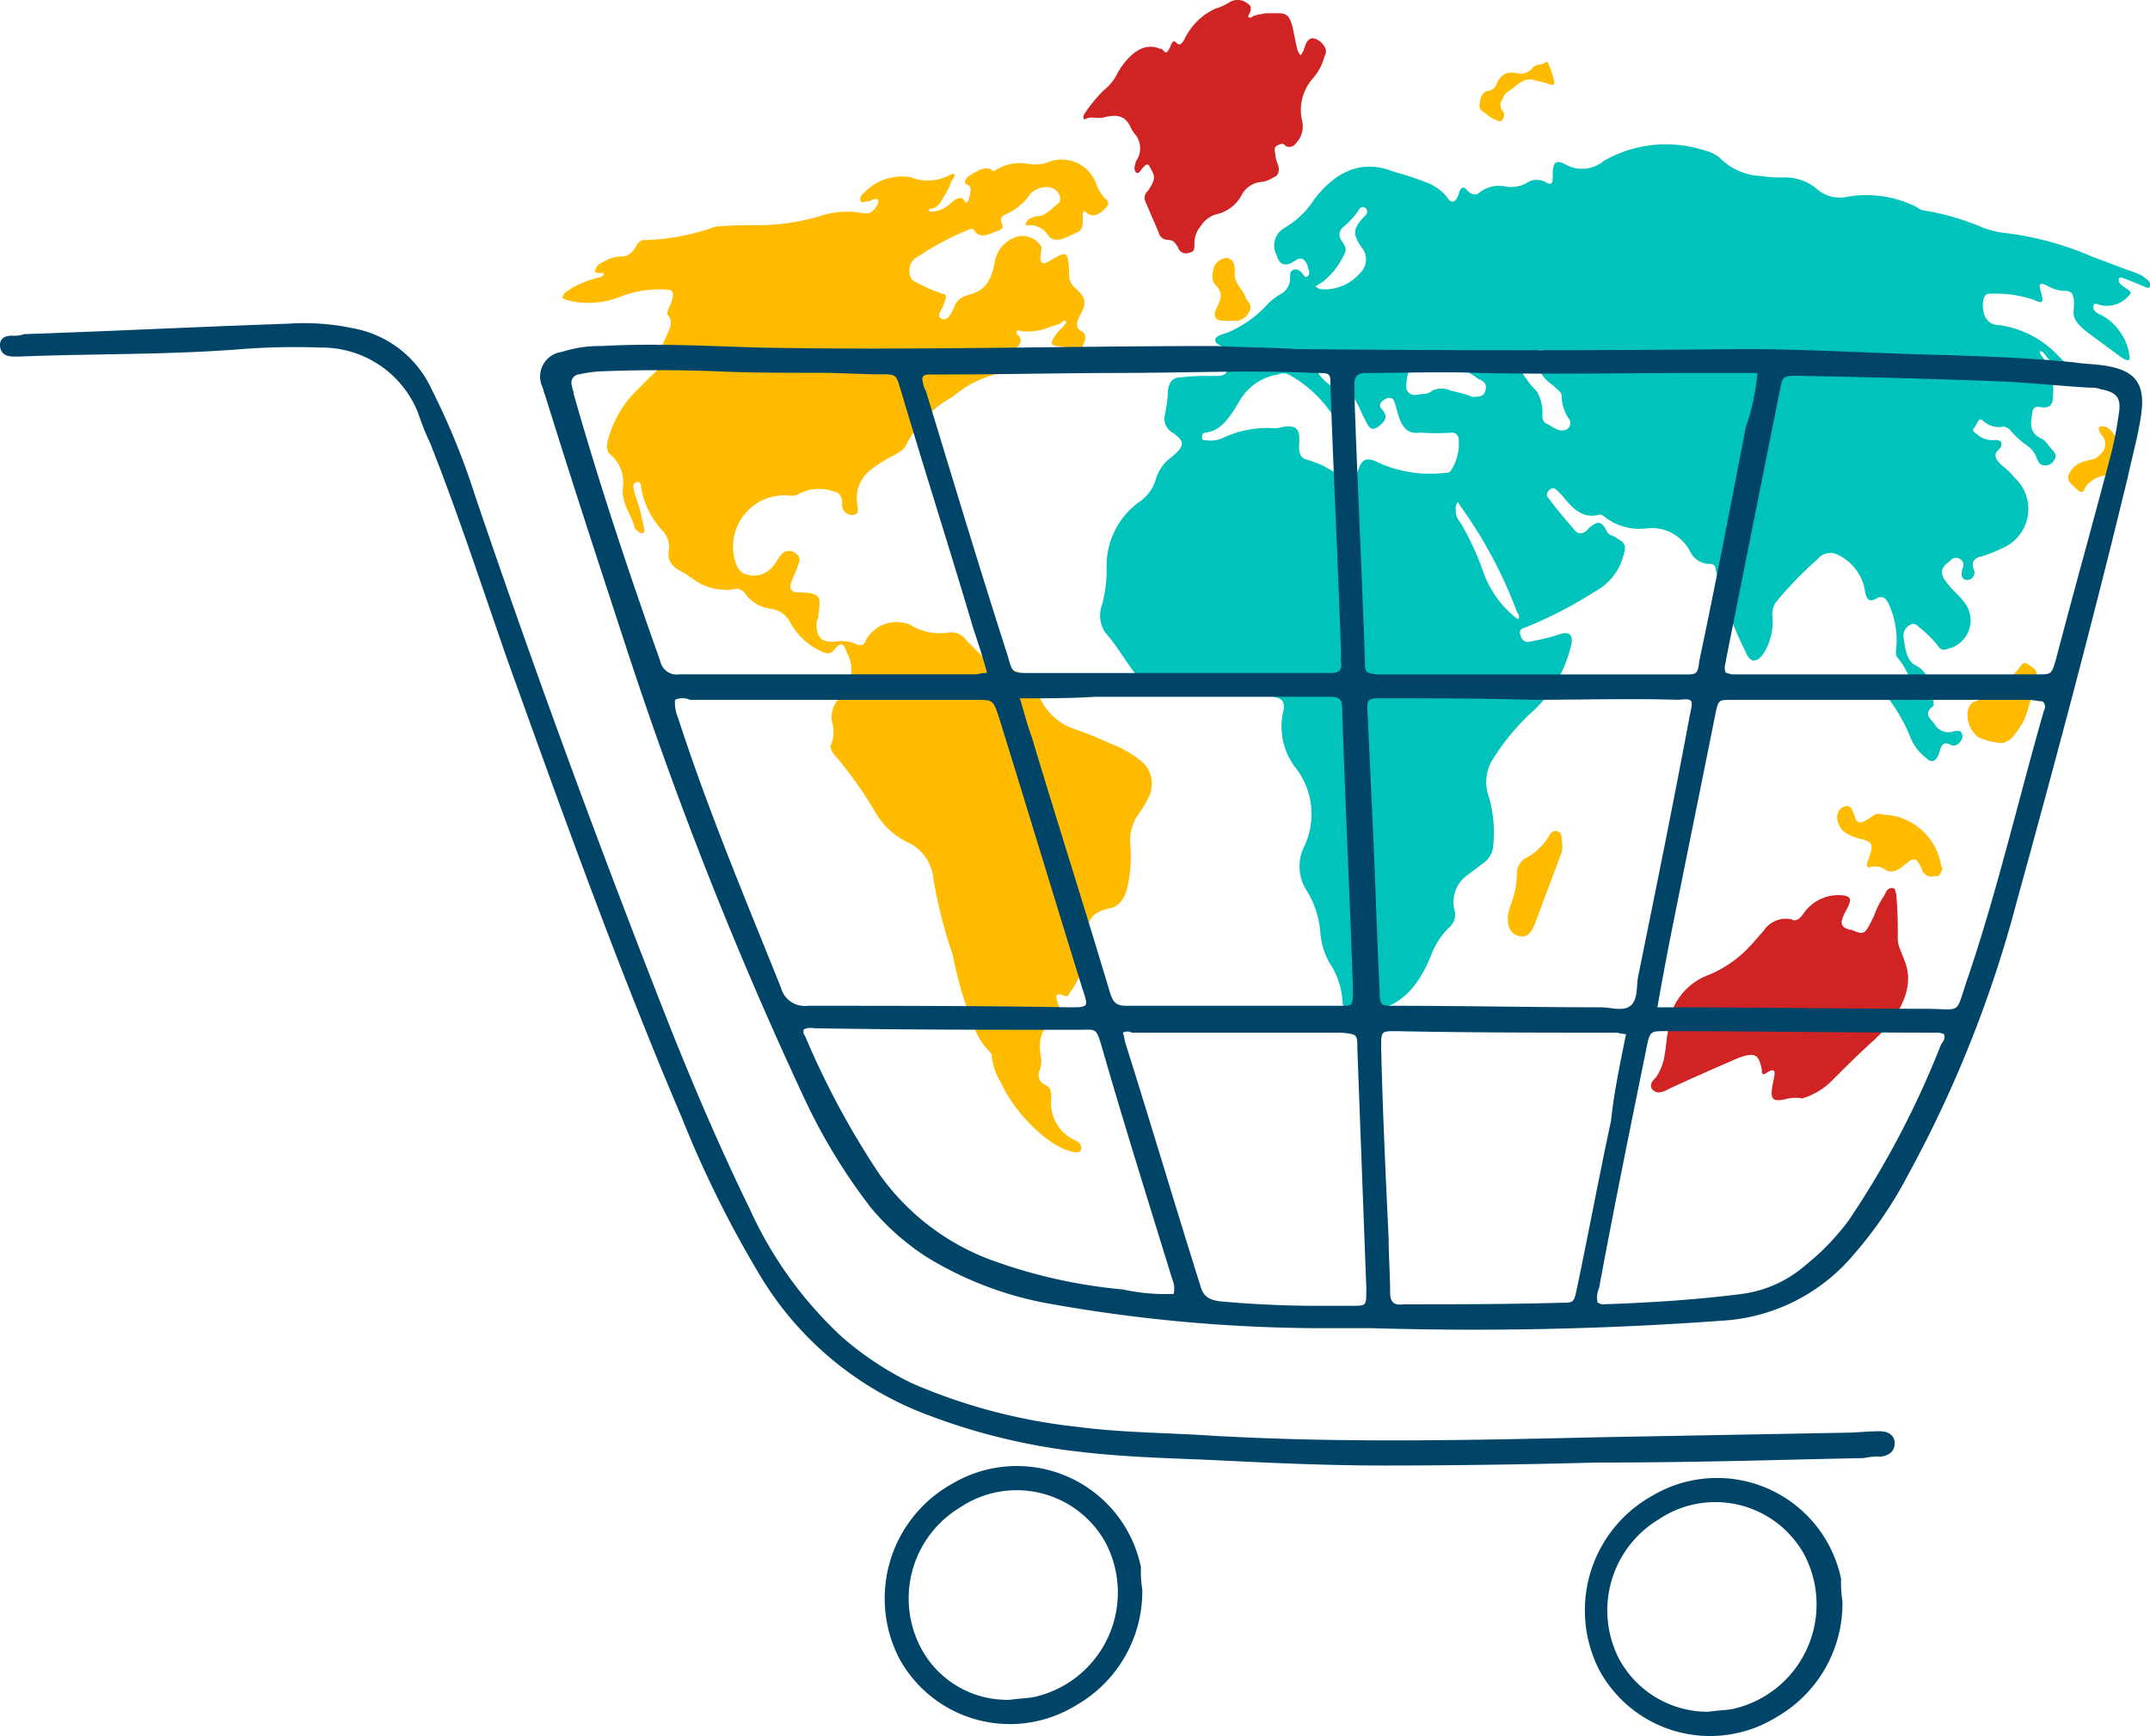 <svg xmlns="http://www.w3.org/2000/svg" width="158.322" height="127.863" viewBox="0 0 158.322 127.863">
  <g id="Group_7" data-name="Group 7" transform="translate(0.001 0.003)">
    <g id="Group_3" data-name="Group 3" transform="translate(-0.001 23.797)">
      <g id="Group_2" data-name="Group 2" transform="translate(0 0)">
        <path id="Path_11" data-name="Path 11" d="M122.421,110.083c-3.957.111-9.784.22-15.61.22-4.507,0-8.905-.22-13.413-.439-2.969-.111-5.936-.22-8.795-.55a45.67,45.67,0,0,1-11.433-2.748,24.338,24.338,0,0,1-12.094-9.893A79.783,79.783,0,0,1,55.14,84.8c-4.727-11.1-8.795-22.427-12.862-33.75C40.4,45.664,38.649,40.276,36.561,35a18.328,18.328,0,0,1-.879-2.2,7.626,7.626,0,0,0-7.146-4.838,51.538,51.538,0,0,0-5.826.111c-5.5.439-10.994.33-16.38.55H5.891c-.439,0-.879-.111-.99-.659-.111-.659.33-.879.879-.879a2.143,2.143,0,0,0,.879-.111c6.487-.22,12.971-.55,19.458-.77a17.145,17.145,0,0,1,4.727.33,7.928,7.928,0,0,1,5.826,4.507,52.9,52.9,0,0,1,3.189,7.805c4.4,12.971,9.127,25.834,14.184,38.7,1.874,4.727,3.848,9.345,6.047,13.852a29.326,29.326,0,0,0,6.814,9.454,23.377,23.377,0,0,0,5.166,3.407,41.825,41.825,0,0,0,12.094,3.189c3.3.439,6.706.439,10,.659,9.565.55,19.019.33,28.583.111l17.92-.33c.879,0,1.76-.111,2.639-.111.659,0,1.1.33,1.1.879s-.33.879-.99.99a5.352,5.352,0,0,0-1.318.111C136.273,109.863,130.337,110.083,122.421,110.083Z" transform="translate(-4.884 -26.163)" fill="#004467"/>
        <path id="Path_12" data-name="Path 12" d="M83.1,111.829a9.655,9.655,0,0,1-4.94,8.575,9.277,9.277,0,0,1-12.971-3.518,9.662,9.662,0,0,1,3.957-12.862A9.33,9.33,0,0,1,83,110.18a8.322,8.322,0,0,0,.1,1.649Zm-9.784,8.135c.77-.111,1.318-.111,1.874-.22a7.889,7.889,0,0,0,5.166-11.433A7.478,7.478,0,0,0,69.7,105.783,7.825,7.825,0,0,0,66.727,116a7.176,7.176,0,0,0,6.592,3.96Z" transform="translate(1.015 -18.566)" fill="#004467"/>
        <path id="Path_13" data-name="Path 13" d="M130,112.629a9.657,9.657,0,0,1-4.94,8.575,9.277,9.277,0,0,1-12.971-3.518,9.662,9.662,0,0,1,3.957-12.862A9.33,9.33,0,0,1,129.9,110.98,8.318,8.318,0,0,0,130,112.629Zm-9.893,8.135c.77-.111,1.318-.111,1.874-.22a7.888,7.888,0,0,0,5.166-11.433,7.478,7.478,0,0,0-10.663-2.528,7.825,7.825,0,0,0-2.969,10.22,7.42,7.42,0,0,0,6.59,3.96Z" transform="translate(5.675 -18.487)" fill="#004467"/>
      </g>
    </g>
    <g id="Group_6" data-name="Group 6" transform="translate(41.427 -0.003)">
      <g id="Group_5" data-name="Group 5" transform="translate(0)">
        <g id="Group_4" data-name="Group 4">
          <path id="Path_14" data-name="Path 14" d="M86.3,31.252h.77c.33,0,.77,0,.879-.439a1.838,1.838,0,0,0-.111-1.318c0-.111-.111-.111-.111-.22-.22-.33-.77-.33-.659-.77.111-.22.55-.33.879-.439A8.367,8.367,0,0,0,90.8,26.086a4.3,4.3,0,0,1,1.1-.879,1.291,1.291,0,0,0,.659-1.1c0-.33,0-.55.22-.659s.439,0,.659.22c.111.111.22.439.439.22s0-.439,0-.659c-.22-.659-.55-.77-.99-.439-.659.439-1.1.33-1.318-.439a1.475,1.475,0,0,1,.55-1.979,6.6,6.6,0,0,0,2.2-2.088c1.649-2.2,3.628-2.969,5.827-2.088a24.733,24.733,0,0,1,2.639.879,3.458,3.458,0,0,1,1.318.99c.33.55.659.439.879-.22.111-.439.33-.659.659-.22.33.33.659.33.879.111a2.3,2.3,0,0,1,1.874-.439,2.417,2.417,0,0,0,1.533-.22,1.352,1.352,0,0,1,1.429-.111c.55.33.55,0,.55-.55,0-.879.22-1.1.879-.77a2.468,2.468,0,0,0,2.858-.22,9.212,9.212,0,0,1,7.476-.77,2.589,2.589,0,0,1,1.1.55,4.5,4.5,0,0,0,2.969,1.318,11.306,11.306,0,0,0,1.874.111,3.577,3.577,0,0,1,2.2.77,2.555,2.555,0,0,0,2.308.659,8.193,8.193,0,0,1,5.166.77.833.833,0,0,0,.439.22,18.843,18.843,0,0,1,4.507,1.318A7.679,7.679,0,0,0,145,20.7a22.7,22.7,0,0,1,6.6,1.76l2.639.99a7.579,7.579,0,0,1,1.1.439c.22.22.55.33.55.659s-.22.22-.439.111c-.33-.111-.77-.33-1.1-.439-.22-.111-.33-.111-.55-.22-.22,0-.22.111-.22.22,0,.22.22.33.33.439.659.439.659.439.33.77a2.09,2.09,0,0,1-2.2.55c-.22-.111-.33,0-.33.22s.22.439.55.55a4.04,4.04,0,0,1,2.088,2.858c.111.55,0,.659-.659.22-.879-.659-1.649-1.209-2.528-1.874-.77-.659-.99-.99-.879-1.76v-.55c-.111-.55-.22-.659-.77-.659a2.458,2.458,0,0,1-1.1-.33c-.659-.33-.77-.22-.55.439.22.77.111.879-.55.55a8.825,8.825,0,0,0-3.3-.439c-.439,0-.55.879-.33,1.533a1.087,1.087,0,0,0,1.1.77,7.362,7.362,0,0,1,4.287,2.2l.439.439c.22.22.22.55,0,.659s-.33-.111-.55-.22a7.106,7.106,0,0,1-.879-.99c-.111-.111-.22-.22-.33-.111l.111.22a4.316,4.316,0,0,1,.879,3.078c0,.55-.22.879-.879.77-.439-.111-.659.111-.659.55-.111.659-.22,1.318.659,1.76.33.111.55.55.77.77s.439.55.22.77a.736.736,0,0,1-.77.439c-.33,0-.439-.33-.55-.55a1.7,1.7,0,0,0-.659-.879,6.594,6.594,0,0,1-1.318-1.209.833.833,0,0,0-.439-.22,1.7,1.7,0,0,1-1.533-.439c-.33-.33-.439.33-.659.55s.111.33.33.55a1.7,1.7,0,0,0,1.209.33.661.661,0,0,1,.439.111.484.484,0,0,1-.111.55c-.55.439-.22.879.33,1.318a5.078,5.078,0,0,1,.77.77,3.131,3.131,0,0,1-.77,5.166,10.315,10.315,0,0,1-1.649.659c-.55.111-.77.439-.55.99a.528.528,0,0,1-.22.659.491.491,0,0,1-.55,0c-.22-.22-.111-.439-.111-.659.111-.22.22-.55-.111-.77a.531.531,0,0,0-.77.111c-.77.55-.77.99-.111,1.76.33.439.77.77,1.1,1.209a2.151,2.151,0,0,1-1.209,3.518.489.489,0,0,1-.659-.22,7.462,7.462,0,0,0-1.318-1.318c-.22-.22-.439-.439-.77-.22a.887.887,0,0,0-.439.99c.111.77.22,1.649.879,1.979,1.1.55,1.1,1.76,1.318,2.748v.22c-.879.659-.111.99.111,1.429a1.2,1.2,0,0,0,1.429.439c.22,0,.439-.111.55.22.111.22,0,.439-.22.659a.511.511,0,0,1-.659.111c-.439-.22-.659,0-.77.55-.22.659-.55.879-.99.439a3.594,3.594,0,0,1-1.209-1.649,12.694,12.694,0,0,0-2.308-3.628c-.111-.111-.22-.22-.22-.33a.4.4,0,0,1,.33-.111,1.654,1.654,0,0,1,1.209.439,7.113,7.113,0,0,0,.99.879.4.4,0,0,0,.33.111c.111-.111,0-.22,0-.33a5.708,5.708,0,0,0-1.209-2.748c-.22-.22-.111-.55-.111-.77a6.33,6.33,0,0,0-.55-3.189c-.22-.439-.44-.659-.879-.439-.55.33-.77.111-.879-.55a3.564,3.564,0,0,0-1.979-2.639,1.209,1.209,0,0,0-1.533.33,28.276,28.276,0,0,0-3.078,3.189,1.808,1.808,0,0,0-.22,1.1,4.311,4.311,0,0,1-.659,2.639c-.55.77-.99.659-1.318-.111a28.34,28.34,0,0,1-2.2-6.047.4.4,0,0,0-.439-.439,1.584,1.584,0,0,1-1.429-.879,3.216,3.216,0,0,0-3.078-1.76,4.126,4.126,0,0,1-3.3-.879.4.4,0,0,0-.33-.111c-1.209.33-1.979-.439-2.748-1.429l-.33-.33c-.22-.22-.33-.22-.55-.111-.22.22-.33.439-.111.659.659.879,1.318,1.649,1.979,2.419.33.33.77.111.99-.22.55-.439.879-.659,1.318.22.111.33.55.33.77.55.659.33.659.659.439,1.318a4.165,4.165,0,0,1-1.979,2.528,31.655,31.655,0,0,1-5.057,2.639c-.22.111-.659.111-.55.55s.33.659.77.55a16.074,16.074,0,0,0,2.2-.55c.659-.22.99.111.77.879a9.612,9.612,0,0,1-3.078,5.057,16.959,16.959,0,0,0-2.748,3.407,3.156,3.156,0,0,0-.22,2.639,9.369,9.369,0,0,1,.33,3.518,1.714,1.714,0,0,1-.659,1.318l-1.318.99a2.415,2.415,0,0,0-.879,2.528,1.262,1.262,0,0,1-.439,1.318,5.676,5.676,0,0,0-1.318,2.088c-.99,2.419-2.419,3.848-4.507,3.957a3.906,3.906,0,0,0-1.1.22c-.55.111-.77-.22-.879-.77a5.631,5.631,0,0,0-.99-2.969,5.6,5.6,0,0,1-.659-2.308,6.793,6.793,0,0,0-.99-2.969,3.308,3.308,0,0,1-.22-3.189,5.538,5.538,0,0,0-.659-5.936,5,5,0,0,1-.879-3.957c.22-.77,0-1.1-.77-1.209A2.461,2.461,0,0,1,89.611,54a1.087,1.087,0,0,0-1.533-.22,9.2,9.2,0,0,1-4.838.77,2.785,2.785,0,0,1-1.874-1.1c-.879-1.1-1.533-2.308-2.419-3.3a2.288,2.288,0,0,1-.22-2.088,9.98,9.98,0,0,0,.33-2.528,5.814,5.814,0,0,1,2.308-4.94,3.035,3.035,0,0,0,1.318-1.76,3.109,3.109,0,0,1,1.209-1.649c.879-.77.99-1.1,0-1.76a1.192,1.192,0,0,1-.55-1.318,9.622,9.622,0,0,0,.22-1.76c.111-.77.439-.99.99-.99a14.965,14.965,0,0,1,1.76-.111Zm4.94,3.848a2.421,2.421,0,0,0,.879-.111c.99-.111,1.209.22,1.1,1.429,0,.55.111.879.55.99a7.154,7.154,0,0,1,2.419,1.209c.77.55,1.1.439,1.429-.55.111-.33.33-.659.659-.659a1.589,1.589,0,0,1,.77.22,9.2,9.2,0,0,0,4.838.77c.22,0,.439,0,.55-.22a3.654,3.654,0,0,0,.55-2.2.511.511,0,0,0-.439-.55,17.757,17.757,0,0,1-2.419,0c-.77.111-1.209-.22-1.533-1.1-.111-.33-.22-.77-.33-1.1-.111-.439-.439-.439-.77-.22s-.439.439-.111.77c.439.55.111.879-.33,1.209s-.659.111-.879-.33L97.836,34a6.718,6.718,0,0,0-3.189-3.518c-.111,0-.22-.111-.33-.111-.111.111,0,.22.111.33a3.494,3.494,0,0,0,1.209,1.318,1.138,1.138,0,0,1,.33,1.874c-.22.33-.22.33-.439,0a9.129,9.129,0,0,0-3.078-2.748.939.939,0,0,0-.77,0,3.981,3.981,0,0,0-2.858,1.979c-.659,1.1-1.318,2.2-2.528,2.308-.111,0-.22.111-.22.33s.111.22.22.22a2.286,2.286,0,0,0,1.209-.111,7.63,7.63,0,0,1,3.741-.775Zm14.731-2.308c.55,0,.879,0,.99-.55.111-.439-.22-.659-.55-.77-.22-.22-.55-.33-.77-.55-.439-.22-.77-.439-.659-1.1a.439.439,0,0,0-.22-.439c-.22,0-.33,0-.439.22-.111.111-.111.22-.111.439-.111.659-.33.77-.879.439a4.783,4.783,0,0,0-.77-.439.654.654,0,0,0-.77,0,3.088,3.088,0,0,0-.659,2.2c.33.659.879.33,1.318.33a.84.84,0,0,0,.55-.22,1.627,1.627,0,0,1,1.429,0,9.234,9.234,0,0,1,1.548.438ZM95.193,24.876a3.419,3.419,0,0,0,2.528-1.209,1.363,1.363,0,0,0,.111-1.874c-.659-.99-.659-1.318.111-2.2.111-.111.439-.33.22-.659-.22-.22-.439-.111-.55.111a5.762,5.762,0,0,1-1.1,1.209.734.734,0,0,0-.111,1.1c.111.22.33.439.22.77a5.538,5.538,0,0,1-1.649,2.2c-.22.111-.33.22-.55.33a.807.807,0,0,0,.659.22Zm15.941,9.234c0,.111,0,.55.33.659.439.22.879.659,1.429.439a.53.53,0,0,0,.22-.77,2.962,2.962,0,0,1-.55-1.649c0-.33-.22-.439-.439-.659s-.439-.33-.659-.55c-.55-.55-.55-.77-.111-1.429.33-.33.22-.55-.111-.77-.439-.22-1.318.33-1.533.77-.33.55,0,.99.33,1.429a4.781,4.781,0,0,0,.659.77,3,3,0,0,1,.443,1.76Zm-6.376,7.035a1.249,1.249,0,0,0,.33.879,20.522,20.522,0,0,1,1.649,3.518,7.538,7.538,0,0,0,2.308,3.407,1.581,1.581,0,0,0,.33.22c.111-.22,0-.33-.111-.55a33.256,33.256,0,0,0-4.177-7.805c-.111-.111-.111-.33-.22-.22a.825.825,0,0,0-.1.552Z" transform="translate(-38.99 -3.565)" fill="#00c4bb"/>
          <path id="Path_15" data-name="Path 15" d="M53.814,20.142A30.894,30.894,0,0,1,57,20.031a15.794,15.794,0,0,0,4.838-.77,6.386,6.386,0,0,1,2.858-.111h.33c.33,0,.659-.439.77-.77s-.22-.33-.439-.22a.4.4,0,0,1-.33.111c-.22,0-.439.22-.55-.111,0-.33.22-.439.439-.659a3.766,3.766,0,0,1,3.3-.99,3.449,3.449,0,0,0,2.748-.111c.22-.111.439-.22.439-.111.111.111-.111.33-.22.55a5.134,5.134,0,0,1-.55,1.1c-.22.439-.439.77-.879.879-.111,0-.22,0-.22.111s.111.111.22.111a2.284,2.284,0,0,0,1.318-.55c.439-.439.879-.659,1.1-.22.111.22.22.111.33-.22.111-.439.22-.879-.111-.99s-.22-.439.111-.659c.55-.33,1.209-.77,1.649-.439a.206.206,0,0,0,.33,0,3.3,3.3,0,0,1,2.419-.439,2.882,2.882,0,0,0,1.649-.22,2.725,2.725,0,0,1,3.3,1.649,2.846,2.846,0,0,0,.77,1.209c.22.22.111.439-.111.659-.439.439-.879.659-1.318.33-.111-.111-.33-.33-.33.22,0,.439.111.99-.439,1.209-.77.33-1.533.879-2.088.22a1.6,1.6,0,0,0-1.429-.77c-.111,0-.22.111-.22-.111,0-.111.111-.22.22-.33a1.562,1.562,0,0,1,.659-.22c.55,0,.99-.55,1.429-.879.33-.22.22-.55.111-.77-.33-.659-1.429-.659-2.088,0a4.163,4.163,0,0,1-1.874,1.533.441.441,0,0,0-.22.659c.111.33,0,.439-.33.55-.659.22-1.318.659-1.76-.111-.111-.111-.22,0-.33,0a20.5,20.5,0,0,0-3.737,1.979,1.114,1.114,0,0,0-.659.99c0,.439.111.77.439.879a10.8,10.8,0,0,0,1.985.882c.439,0,.22.439.111.77-.111.439-.659.879-.111,1.1.439.111.659-.439.879-.879a1.313,1.313,0,0,1,.99-.879c1.209-.33,1.649-.879,1.979-2.308a2.3,2.3,0,0,1,1.318-1.874,1.613,1.613,0,0,1,2.088.55c.111.111,0,.33,0,.55-.111.77.111.879.659.55,1.318-.77,1.318-.77,1.429.879a1.289,1.289,0,0,0,.55,1.209c.659.659.77.99.22,1.979-.22.439-.33.879.111,1.1s.33.659.111,1.1c-.22.55-.439.33-.77.22a5.672,5.672,0,0,0-1.209-.22c-.439-.111-.33-.33-.111-.659a2.915,2.915,0,0,1,.55-.659c.111-.111.33-.33.33-.439-.111-.22-.33,0-.439.111l-.99.33a3.8,3.8,0,0,1-1.874.22c-.111,0-.22-.111-.33,0s0,.22.111.33c.22.22.22.439,0,.77a.729.729,0,0,0-.22.77.681.681,0,0,0,.77.22.383.383,0,0,0,.22-.111c.111-.111.33-.22.439,0s-.111.33-.22.439a1.821,1.821,0,0,1-1.429.55,7.817,7.817,0,0,0-4.4,1.874,8.112,8.112,0,0,0-3.407,3.518c-.22.439-.55.55-.879.77a9.495,9.495,0,0,0-1.76,1.1,2.6,2.6,0,0,0-.99,2.419c0,.33.22.77-.22.879a.726.726,0,0,1-.879-.77c0-.659-.22-.879-.77-.99a3.153,3.153,0,0,0-2.419.22c-.33.22-.659.111-.99.111a3.776,3.776,0,0,0-3.737,4.727c.111.439.33.99.879,1.1a1.773,1.773,0,0,0,1.979-.659c.22-.22.33-.55.55-.77a.743.743,0,0,1,1.1-.111c.439.33.22.659.111.99s-.33.77-.439,1.1c-.22.439,0,.77.439.77h.33c1.318.111,1.429.22,1.209,1.649a.661.661,0,0,1-.111.439c-.111,1.209.33,1.649,1.429,1.533a2.528,2.528,0,0,1,1.533.22.462.462,0,0,0,.659-.33,2.565,2.565,0,0,1,3.3-1.1,4.044,4.044,0,0,0,2.748.55,1.339,1.339,0,0,1,1.318.55l1.1,1.1a2.833,2.833,0,0,0,2.088,1.1,2.482,2.482,0,0,1,2.088,1.649,4.3,4.3,0,0,0,2.528,2.639,28.616,28.616,0,0,1,2.748,1.1,8.59,8.59,0,0,1,2.2,1.209,2.2,2.2,0,0,1,.659,2.858,9.664,9.664,0,0,1-.659,1.1,3.373,3.373,0,0,0-.659,2.308,10.173,10.173,0,0,1-.22,3.189c-.22.879-.659,1.429-1.429,1.533-1.209.33-1.533.77-1.533,2.308a6.572,6.572,0,0,1-1.318,3.957c-.111.22-.22.22-.439.111-.659-.22-.55.111-.33.77.33.77.33,1.1-.22,1.209-.99.22-1.318,1.209-1.1,2.528a1.809,1.809,0,0,1-.111,1.1.772.772,0,0,0,.439.99c.439.22.439.55.439.99a3.03,3.03,0,0,0,1.766,3.1c.22.111.439.22.439.55s-.22.33-.439.33c-1.76-.227-4.4-2.754-5.49-5.173a4.688,4.688,0,0,1-.659-1.979c0-.111-.111-.22-.22-.33a4.611,4.611,0,0,1-.99-1.533,28.223,28.223,0,0,1-1.649-5.5,34.973,34.973,0,0,1-1.429-5.606,3.286,3.286,0,0,0-1.979-2.748,5.528,5.528,0,0,1-2.317-2.2,28.617,28.617,0,0,0-2.969-4.177c-.22-.22-.439-.659-.22-.879a2.8,2.8,0,0,0,0-1.649,1.981,1.981,0,0,1,.659-1.76,2.8,2.8,0,0,0,.439-3.3c-.22-.659-.439-.77-.879-.22-.33.439-.659.33-1.1.111a5.047,5.047,0,0,1-2.191-2.1,1.848,1.848,0,0,0-1.429-.99,2.785,2.785,0,0,1-1.874-1.1.736.736,0,0,0-.879-.33,4.068,4.068,0,0,1-2.972-.767c-.22-.111-.439-.33-.659-.439-.659-.33-1.318-.77-1.1-1.76a1.821,1.821,0,0,0-.55-1.429,6.132,6.132,0,0,1-1.533-3.3.237.237,0,0,0-.22-.22.351.351,0,0,0-.33.33,4.769,4.769,0,0,0,.111.55,15.536,15.536,0,0,1,.659,2.419c0,.111.111.33,0,.439s-.33,0-.439-.111-.22-.111-.22-.22c-.22-.99-.99-1.76-.879-2.969a2.686,2.686,0,0,0-.879-2.419c-.33-.22-.33-.659-.22-1.1a8.078,8.078,0,0,1,1.979-3.518L49.2,31.025a1.473,1.473,0,0,0,.55-1.533c-.111-.22.111-.55.22-.77.33-.77.879-1.533.33-2.088-.111-.111.111-.55.22-.77.33-.99.22-1.1-.659-1.1a7.943,7.943,0,0,0-3.078.55,6.245,6.245,0,0,1-3.957.22c-.22-.111-.33-.111-.22-.33s.33-.33.659-.55a7.365,7.365,0,0,1,1.979-.77c.111,0,.33-.111.33-.22.111-.111-.111-.111-.22-.111-.22,0-.55,0-.33-.33.111-.33.439-.439.659-.55a2.506,2.506,0,0,1,1.209-.33c.439,0,.77-.22,1.1-.77a.852.852,0,0,1,.439-.439,16.756,16.756,0,0,0,5.379-.991Z" transform="translate(-42.565 -3.447)" fill="#fb0"/>
          <path id="Path_16" data-name="Path 16" d="M125.617,79.5c-1.318.33-1.429.111-1.1-1.429.111-.55.111-.879-.55-.439-.33.22-.33,0-.33-.22-.22-1.209-.55-1.318-1.76-.879-1.76.77-3.518,1.533-5.166,2.308a1.562,1.562,0,0,1-.659.22.6.6,0,0,1-.55-.33c-.111-.33.111-.55.33-.77a3.858,3.858,0,0,0,.659-1.76c.111-.55.111-1.1.22-1.533a4.6,4.6,0,0,1,3.078-4.287,8.641,8.641,0,0,0,2.967-2.088c.33-.33.659-.77.99-1.1a1.961,1.961,0,0,1,2.088-.879c.33.22.659-.111.879-.439a3.105,3.105,0,0,1,2.969-1.318c.55.111.55.33.22.99-.55.99-.55,1.318.22,1.533h.111c.99.439.99.33,1.649-.99a6.718,6.718,0,0,1,.77-1.533c.111-.22.22-.55.55-.55s.22.22.33.439a30.9,30.9,0,0,1,.111,3.189,2.2,2.2,0,0,0,.22.99c.111.33.33.77.439,1.209.439,1.76-.55,3.628-2.419,5.386-.99.879-1.979,1.874-2.967,2.858a5.313,5.313,0,0,1-2.308,1.429,2.8,2.8,0,0,0-.991-.007Z" transform="translate(-35.325 1.398)" fill="#d02323"/>
          <path id="Path_17" data-name="Path 17" d="M135.153,63.665a.743.743,0,0,1-.99-.55c-.439-.879-.55-.879-1.429-.111-.439.33-.879.439-1.209.22a1.278,1.278,0,0,0-1.1-.22c-.33.111-.33-.111-.22-.439.439-1.209.439-1.429-.659-1.649-.659-.22-1.318-.439-1.533-1.209a.891.891,0,0,1,.33-1.1c.439-.22.659,0,.77.33.33.99.439.99,1.429.33a.693.693,0,0,1,.77-.111h.111A4.453,4.453,0,0,1,135.6,62.9c0,.111.22.22,0,.439C135.484,63.767,135.264,63.665,135.153,63.665Z" transform="translate(-34.089 0.85)" fill="#fb0"/>
          <path id="Path_18" data-name="Path 18" d="M139.234,54.836a5.173,5.173,0,0,1-1.76-.439,2.08,2.08,0,0,1-.77-1.979c.111-.33.22-.55.55-.659a7.716,7.716,0,0,0,3.189-2.419c.22-.22.33-.55.659-.33s.77.439.659.879a26.981,26.981,0,0,1-.879,3.189A9.171,9.171,0,0,1,140,54.4a1.772,1.772,0,0,1-.77.441Z" transform="translate(-33.222 -0.101)" fill="#fb0"/>
          <path id="Path_19" data-name="Path 19" d="M105.9,66.356a4.476,4.476,0,0,1,.22-.77,7.107,7.107,0,0,0,.439-2.2,1.262,1.262,0,0,1,.659-1.209,4.408,4.408,0,0,0,1.649-1.533c.111-.22.33-.55.659-.439s.33.439.33.659a2.366,2.366,0,0,1,0,.879l-1.979,5.281c-.22.55-.55,1.1-1.209.879C106.121,67.785,105.793,67.235,105.9,66.356Z" transform="translate(-36.279 1.017)" fill="#fb0"/>
          <path id="Path_20" data-name="Path 20" d="M147.794,35.625c.111.33-.111.439-.33.55a6.358,6.358,0,0,1-1.533.55,2.09,2.09,0,0,0-1.209.77c-.111.22-.22.659-.659.22-.33-.33-.879-.659-.55-1.209a1.7,1.7,0,0,1,1.209-.879c.33-.111.77-.111.99-.439a.978.978,0,0,0,.111-1.533c-.111-.22-.22-.439-.111-.55a.727.727,0,0,1,.659.111,1.676,1.676,0,0,1,.659,1.1,4.117,4.117,0,0,1,.765,1.312Z" transform="translate(-32.547 -1.671)" fill="#fb0"/>
          <path id="Path_21" data-name="Path 21" d="M87.31,26.417H86.87c-.55,0-.77-.33-.439-.99s.439-1.1-.111-1.649c-.33-.33-.22-.879-.111-1.318a1.056,1.056,0,0,1,.99-.659c.439.111.55.439.55.99-.111.879.55,1.209.77,1.874.111.33.55.55.33.99a1.145,1.145,0,0,1-1.1.77Z" transform="translate(-38.244 -2.796)" fill="#fb0"/>
          <path id="Path_22" data-name="Path 22" d="M90.92,5.49H91.8c.659,0,.879.22,1.1,1.209.111.55.22,1.1.33,1.533.22.439.22.439.439,0,.111-.33.22-.77.55-.879s.99.33,1.1.879a.831.831,0,0,1-.111.439,3.964,3.964,0,0,1-.879,1.649,3.5,3.5,0,0,0-.77,3.078,1.761,1.761,0,0,1-.439,1.649.579.579,0,0,1-.77.22c-.111-.111-.22-.22-.439-.111-.33.111-.439.22-.33.659a2.588,2.588,0,0,0,.22.879c.111.439,0,.77-.33.879a2.328,2.328,0,0,1-.77.33A1.848,1.848,0,0,0,89.048,19a2.848,2.848,0,0,1-1.874,1.318,2.078,2.078,0,0,0-1.1.879,1.92,1.92,0,0,0-.439,1.318c0,.55-.111.55-.55.659a.6.6,0,0,1-.659-.439c-.22-.33-.33-.55-.77-.55a.7.7,0,0,1-.659-.55l-.99-2.308a.681.681,0,0,1,.22-.77c.55-.879.55-.99.111-1.76-.111-.22-.22-.22-.439,0s-.33.55-.55.439c-.22-.22-.111-.55,0-.879a1.615,1.615,0,0,0-.111-1.979,2.4,2.4,0,0,1-.33-.55c-.439-.879-1.1-.879-1.979-.659-.439.111-.879-.111-1.318.111-.111.111-.22-.111-.111-.33a11.1,11.1,0,0,1,1.429-1.76,3.79,3.79,0,0,0,1.109-1.424c.111-.111.111-.22.22-.33.77-1.1,1.649-1.649,2.528-1.429.111,0,.22.111.439.111.33.33.33.439.659-.22.111-.33.22-.439.439-.22s.33.111.55-.22a4.7,4.7,0,0,1,2.308-2.308,3.9,3.9,0,0,0,.99-.439,1.151,1.151,0,0,1,1.429.111c.22.111.22.33.111.659-.22.33-.111.33.111.33.22-.22.659-.22,1.1-.33Z" transform="translate(-39.105 -4.516)" fill="#d02323"/>
          <path id="Path_23" data-name="Path 23" d="M108.069,10.023c-.879-.33-1.429.55-2.088.879a2.4,2.4,0,0,0-.33.55.654.654,0,0,0,0,.77.484.484,0,0,1,.111.55c-.111.22-.22.33-.439.22a2.756,2.756,0,0,1-.77-.439c-.22-.22-.659-.33-.55-.77,0-.439.22-.99.659-.99a.731.731,0,0,0,.55-.439c.33-.77.77-.99,1.429-.879a1.2,1.2,0,0,0,1.318-.439c.22-.22.55-.111.879-.33.111-.111.22,0,.22.111a6.2,6.2,0,0,1,.439,1.318c0,.22-.111.22-.22.22a6.759,6.759,0,0,0-1.208-.33Z" transform="translate(-36.467 -4.102)" fill="#fb0"/>
        </g>
      </g>
    </g>
    <path id="Path_24" data-name="Path 24" d="M96.745,27.932c11.323.111,22.1.111,32.876,0,4.94,0,10,.33,14.951.439,3.189.111,6.376.22,9.565.55.659.111,1.429.111,2.088.22,2.308.33,3.078,1.318,2.748,3.628-.22,1.533-.659,3.078-.99,4.618C155.455,47.832,152.7,58.17,149.847,68.5a89.216,89.216,0,0,1-8.025,20.228,30.221,30.221,0,0,1-3.957,5.827,13.711,13.711,0,0,1-9.784,4.94,251.159,251.159,0,0,1-25.721.55h-3.2a114.624,114.624,0,0,1-20.337-1.761,26.062,26.062,0,0,1-9.345-3.518,18.182,18.182,0,0,1-4.068-3.628,42.536,42.536,0,0,1-4.727-7.7A293.926,293.926,0,0,1,47.6,50.462c-2.088-6.376-4.177-12.752-6.156-19.129-.111-.22-.111-.439-.22-.659a1.823,1.823,0,0,1,1.429-2.528,9.26,9.26,0,0,1,2.969-.439c3.848-.22,7.7,0,11.542.111,11.214.22,22.427-.111,33.641-.111C93.226,27.82,95.205,27.82,96.745,27.932Zm-13.193,1.76c-3.957,0-8.575.111-13.082.111H69.7c-.439,0-.55.22-.439.55a1.562,1.562,0,0,0,.22.659c1.979,6.487,3.957,13.082,6.047,19.569.33,1.209.33,1.209,1.649,1.209h22.1c.659,0,.879-.22.77-.879v-.879c-.22-6.487-.55-12.862-.77-19.349,0-.99,0-.99-1.1-.99-4.618-.228-9.345-.005-14.622-.005Zm47.162,0h-4.507c-5.281,0-10.561.111-15.941,0-2.748-.111-5.606,0-8.347,0-.659,0-.879.22-.879.879v.768c.22,6.487.55,12.971.77,19.458,0,.99,0,.99.99,1.1h22.536c.879,0,.99,0,1.1-.99,1.209-5.717,2.308-11.433,3.407-17.15a16.77,16.77,0,0,0,.872-4.068ZM128.406,51.78c.111,0,.33.111.439.111h22.536c.99,0,.99,0,1.318-1.1,1.318-5.057,2.748-10.113,4.068-15.171a26.183,26.183,0,0,0,.55-2.858c.22-1.209-.111-1.649-1.318-1.874a1.874,1.874,0,0,0-.77-.111c-1.979-.111-4.068-.33-6.047-.439-5.166-.22-10.22-.33-15.39-.439-1.209,0-1.209,0-1.429,1.1l-3.957,19.8C128.406,51.017,128.185,51.456,128.406,51.78Zm-54.415,0c-.33-1.209-.659-2.2-.99-3.189-1.76-5.936-3.628-11.764-5.386-17.7-.33-1.1-.33-1.1-1.429-1.1-1.533,0-2.969-.111-4.507-.111-2.528,0-5.057,0-7.585-.111-2.858-.111-5.606-.111-8.464,0a8.485,8.485,0,0,0-1.649.22.625.625,0,0,0-.55.879c0,.22.111.33.111.55,1.874,6.6,4.068,13.193,6.376,19.678a1.242,1.242,0,0,0,1.429.99H73.219a3.9,3.9,0,0,1,.772-.107Zm49.358,24.631h1.1c6.156,0,12.312.111,18.579.111,2.858,0,2.2.55,3.189-2.308,2.2-6.487,3.737-13.193,5.606-19.678a.511.511,0,0,0-.111-.659c-.33,0-.659-.111-1.1-.111H128.841c-.99,0-.99,0-1.209.99-1.1,5.5-2.2,10.883-3.3,16.38Q123.843,73.608,123.349,76.411ZM51.012,53.765a2.789,2.789,0,0,0,.22,1.318c2.2,6.814,4.94,13.3,7.585,19.9A1.809,1.809,0,0,0,60.8,76.3c6.376,0,12.752,0,19.238.111,1.429,0,1.429,0,.99-1.318-2.088-6.706-4.068-13.3-6.156-20.008-.439-1.318-.439-1.318-1.649-1.318H52.111a1.283,1.283,0,0,0-1.1,0Zm63.1,0h0c-3.628-.111-7.366-.111-10.994-.111-1.1,0-1.209,0-1.1,1.209l.33,7.255c.22,4.4.33,8.687.55,13.082,0,1.1.111,1.1,1.1,1.1,5.057,0,10.113.111,15.171.111.77,0,1.649.33,2.2-.111s.439-1.429.55-2.088c1.318-6.487,2.639-12.971,3.848-19.458.22-.99.22-1.1-.879-.99C121.37,53.654,117.741,53.765,114.115,53.765Zm-37.708-.111c.33,1.1.55,1.979.879,2.858C79.159,62.779,81.133,68.935,83,75.2c.22.659.33,1.1,1.209,1.1H99.932c.99,0,.99,0,.99-.99V74.87c-.22-6.706-.55-13.3-.77-20.008,0-1.318-.111-1.318-1.318-1.318H81.9C80.144,53.654,78.386,53.654,76.406,53.654Zm68.05,24.735a1.4,1.4,0,0,0-.659-.111c-6.6,0-13.193-.111-19.9-.111-.99,0-1.1,0-1.318,1.1-1.209,5.936-2.419,11.873-3.518,17.809a1.809,1.809,0,0,0-.111,1.1c.111,0,.22.111.33.111,3.407-.111,6.926-.33,10.335-.77a8.9,8.9,0,0,0,4.618-2.088,18.056,18.056,0,0,0,3.189-3.3,66.454,66.454,0,0,0,6.814-12.971c.218-.327.329-.438.218-.767ZM87.732,97.518a1.809,1.809,0,0,0-.111-1.1C85.862,90.7,84.1,85.1,82.455,79.386c-.439-1.533-.439-1.318-1.76-1.318-6.376,0-12.752,0-19.238-.111-.33,0-.659-.111-.99.111,0,.22,0,.33.111.439a61.071,61.071,0,0,0,5.5,10.22,17.576,17.576,0,0,0,8.135,6.267A38.156,38.156,0,0,0,84,97.193a14.346,14.346,0,0,0,3.736.325Zm33.307-19.128a3.888,3.888,0,0,1-.659-.111c-5.386,0-10.883,0-16.271-.111-1.1,0-1.1,0-1.1,1.209.111,4.727.33,9.345.55,14.072,0,1.318.111,2.639.111,3.957,0,.659.22.99.99.879,3.848,0,7.7,0,11.542-.111.99,0,.99,0,1.209-.99.879-4.177,1.649-8.347,2.528-12.423C120.153,82.677,120.6,80.588,121.039,78.391ZM83.992,78.28c.111.33.111.55.22.879,1.874,5.936,3.628,11.873,5.5,17.809.22.77.659.99,1.429,1.1q3.628.33,7.255.33h2.419c1.1,0,1.1,0,1.1-1.1v-.22c-.22-5.826-.439-11.764-.659-17.589,0-1.1,0-1.1-1.209-1.209H84.653a.692.692,0,0,0-.661,0Z" transform="translate(-1.304 -2.224)" fill="#004467"/>
  </g>
</svg>
